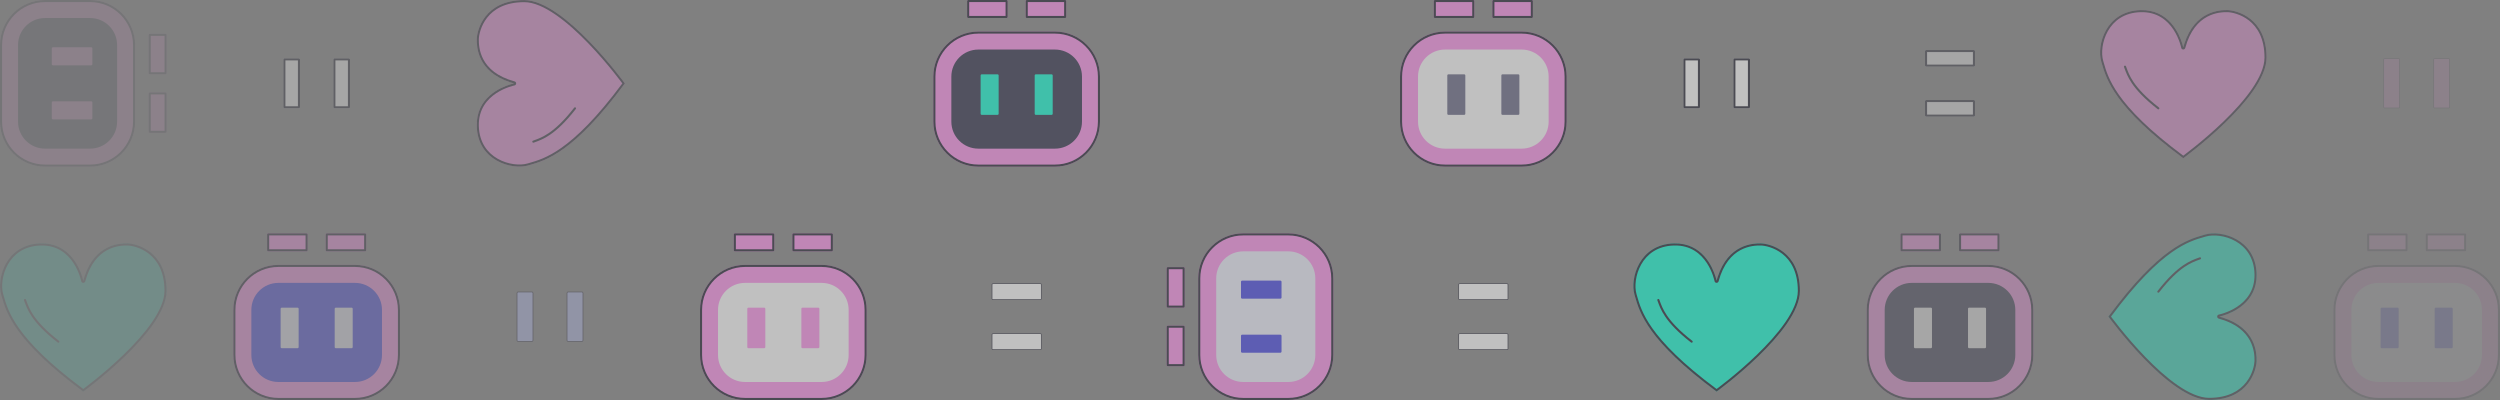 <svg width="900" height="144" viewBox="0 0 900 144" fill="none" xmlns="http://www.w3.org/2000/svg">
<rect x="0" y="0" width="900" height="144" fill="#808080" stroke="none"/>
<g opacity="0.1">
<path d="M59.595 33.243C59.819 33.243 60 33.425 60 33.649L60 47.432C60 47.656 59.819 47.838 59.595 47.838L53.919 47.838C53.695 47.838 53.514 47.656 53.514 47.432L53.514 33.649C53.514 33.425 53.695 33.243 53.919 33.243L59.595 33.243Z" fill="#FF8CEC"/>
<path d="M48.649 16.216C48.649 7.26 41.388 6.02216e-05 32.432 5.98301e-05L16.216 5.91213e-05C7.26 5.87298e-05 -4.13205e-06 7.26 -4.52353e-06 16.216L-5.72855e-06 43.784C-6.12003e-06 52.74 7.26 60 16.216 60L32.432 60C41.388 60 48.649 52.74 48.649 43.784L48.649 16.216Z" fill="#FF8CEC"/>
<path d="M60 12.568C60 12.344 59.819 12.162 59.595 12.162L53.919 12.162C53.695 12.162 53.514 12.344 53.514 12.568L53.514 26.351C53.514 26.575 53.695 26.757 53.919 26.757L59.595 26.757C59.819 26.757 60 26.575 60 26.351L60 12.568Z" fill="#FF8CEC"/>
<path fill-rule="evenodd" clip-rule="evenodd" d="M59.25 33.993L54.264 33.993L54.264 47.088L59.25 47.088L59.25 33.993ZM47.899 16.216C47.899 7.675 40.974 0.75 32.432 0.75L16.216 0.75C7.674 0.75 0.75 7.675 0.75 16.216L0.75 43.784C0.75 52.326 7.674 59.25 16.216 59.25L32.432 59.25C40.974 59.25 47.899 52.326 47.899 43.784L47.899 16.216ZM59.25 12.912L54.264 12.912L54.264 26.007L59.25 26.007L59.25 12.912ZM59.595 33.243C59.819 33.243 60 33.425 60 33.649L60 47.432C60 47.656 59.819 47.838 59.595 47.838L53.919 47.838C53.695 47.838 53.514 47.656 53.514 47.432L53.514 33.649C53.514 33.425 53.695 33.243 53.919 33.243L59.595 33.243ZM48.649 16.216C48.649 7.26 41.388 6.02216e-05 32.432 5.98301e-05L16.216 5.91213e-05C7.26 5.87298e-05 -4.13205e-06 7.26 -4.52353e-06 16.216L-5.72855e-06 43.784C-6.12003e-06 52.74 7.26 60 16.216 60L32.432 60C41.388 60 48.649 52.74 48.649 43.784L48.649 16.216ZM59.595 12.162C59.819 12.162 60 12.344 60 12.568L60 26.351C60 26.575 59.819 26.757 59.595 26.757L53.919 26.757C53.695 26.757 53.514 26.575 53.514 26.351L53.514 12.568C53.514 12.344 53.695 12.162 53.919 12.162L59.595 12.162Z" fill="#151526"/>
<path d="M42.162 16.216L42.162 43.784C42.162 49.157 37.806 53.514 32.432 53.514L16.216 53.514C10.843 53.514 6.487 49.157 6.487 43.784L6.487 16.216C6.487 10.843 10.843 6.487 16.216 6.487L32.432 6.487C37.806 6.487 42.162 10.843 42.162 16.216Z" fill="#232340"/>
<path d="M33.243 17.432C33.243 17.209 33.062 17.027 32.838 17.027L19.054 17.027C18.83 17.027 18.649 17.209 18.649 17.432L18.649 23.108C18.649 23.332 18.83 23.514 19.054 23.514L32.838 23.514C33.062 23.514 33.243 23.332 33.243 23.108L33.243 17.432Z" fill="#FF8CEC"/>
<path d="M33.243 36.892C33.243 36.668 33.062 36.486 32.838 36.486L19.054 36.486C18.83 36.486 18.649 36.668 18.649 36.892L18.649 42.568C18.649 42.791 18.83 42.973 19.054 42.973L32.838 42.973C33.062 42.973 33.243 42.791 33.243 42.568L33.243 36.892Z" fill="#FF8CEC"/>
</g>
<g opacity="0.3">
<path d="M102.375 21C102.168 21 102 21.224 102 21.5V38.5C102 38.776 102.168 39 102.375 39H107.625C107.832 39 108 38.776 108 38.5V21.5C108 21.224 107.832 21 107.625 21H102.375Z" fill="white"/>
<path d="M120.375 21C120.168 21 120 21.224 120 21.5V38.5C120 38.776 120.168 39 120.375 39H125.625C125.832 39 126 38.776 126 38.5V21.5C126 21.224 125.832 21 125.625 21H120.375Z" fill="white"/>
<path fill-rule="evenodd" clip-rule="evenodd" d="M102.75 21.75V38.25H107.25V21.75H102.75ZM120.75 21.75V38.25H125.25V21.75H120.75ZM102 21.5C102 21.224 102.168 21 102.375 21H107.625C107.832 21 108 21.224 108 21.5V38.5C108 38.776 107.832 39 107.625 39H102.375C102.168 39 102 38.776 102 38.5V21.5ZM120 21.5C120 21.224 120.168 21 120.375 21H125.625C125.832 21 126 21.224 126 21.5V38.5C126 38.776 125.832 39 125.625 39H120.375C120.168 39 120 38.776 120 38.5V21.5Z" fill="#151526"/>
</g>
<g opacity="0.3">
<path d="M117.244 84.406C117.244 84.182 117.425 84 117.649 84L131.433 84C131.657 84 131.838 84.182 131.838 84.406V90.081C131.838 90.305 131.657 90.487 131.433 90.487L117.649 90.487C117.425 90.487 117.244 90.305 117.244 90.081V84.406Z" fill="#FF8CEC"/>
<path d="M100.216 95.352C91.26 95.352 84 102.612 84 111.568V127.784C84 136.74 91.26 144 100.216 144H127.784C136.74 144 144 136.74 144 127.784V111.568C144 102.612 136.74 95.352 127.784 95.352H100.216Z" fill="#FF8CEC"/>
<path d="M96.568 84C96.344 84 96.162 84.182 96.162 84.406V90.081C96.162 90.305 96.344 90.487 96.568 90.487H110.352C110.576 90.487 110.757 90.305 110.757 90.081V84.406C110.757 84.182 110.576 84 110.352 84H96.568Z" fill="#FF8CEC"/>
<path fill-rule="evenodd" clip-rule="evenodd" d="M117.994 84.75V89.737L131.088 89.737V84.75L117.994 84.75ZM100.216 96.102C91.675 96.102 84.75 103.026 84.75 111.568V127.784C84.75 136.326 91.675 143.25 100.216 143.25H127.784C136.326 143.25 143.25 136.326 143.25 127.784V111.568C143.25 103.026 136.326 96.102 127.784 96.102H100.216ZM96.912 84.75V89.737H110.007V84.75H96.912ZM117.244 84.406C117.244 84.182 117.425 84 117.649 84L131.433 84C131.657 84 131.838 84.182 131.838 84.406V90.081C131.838 90.305 131.657 90.487 131.433 90.487L117.649 90.487C117.425 90.487 117.244 90.305 117.244 90.081V84.406ZM100.216 95.352C91.26 95.352 84 102.612 84 111.568V127.784C84 136.74 91.26 144 100.216 144H127.784C136.74 144 144 136.74 144 127.784V111.568C144 102.612 136.74 95.352 127.784 95.352H100.216ZM96.162 84.406C96.162 84.182 96.344 84 96.568 84H110.352C110.576 84 110.757 84.182 110.757 84.406V90.081C110.757 90.305 110.576 90.487 110.352 90.487H96.568C96.344 90.487 96.162 90.305 96.162 90.081V84.406Z" fill="#151526"/>
<path d="M100.217 101.838H127.784C133.158 101.838 137.514 106.194 137.514 111.568V127.784C137.514 133.158 133.158 137.514 127.784 137.514H100.217C94.843 137.514 90.487 133.158 90.487 127.784V111.568C90.487 106.194 94.843 101.838 100.217 101.838Z" fill="#3939E6"/>
<path d="M101.433 110.757C101.209 110.757 101.027 110.939 101.027 111.162V124.946C101.027 125.17 101.209 125.352 101.433 125.352H107.108C107.332 125.352 107.514 125.17 107.514 124.946V111.162C107.514 110.939 107.332 110.757 107.108 110.757H101.433Z" fill="#F0F2FF"/>
<path d="M120.892 110.757C120.668 110.757 120.487 110.939 120.487 111.162V124.946C120.487 125.17 120.668 125.352 120.892 125.352H126.568C126.792 125.352 126.973 125.17 126.973 124.946V111.162C126.973 110.939 126.792 110.757 126.568 110.757H120.892Z" fill="#F0F2FF"/>
</g>
<g opacity="0.3">
<path d="M186.125 105.5C186.125 105.387 186.16 105.289 186.21 105.222C186.26 105.155 186.32 105.125 186.375 105.125H191.625C191.681 105.125 191.74 105.155 191.791 105.222C191.841 105.289 191.875 105.387 191.875 105.5V122.5C191.875 122.614 191.841 122.712 191.791 122.779C191.74 122.846 191.681 122.875 191.625 122.875H186.375C186.32 122.875 186.26 122.846 186.21 122.779C186.16 122.712 186.125 122.614 186.125 122.5V105.5ZM204.125 105.5C204.125 105.387 204.16 105.289 204.21 105.222C204.26 105.155 204.32 105.125 204.375 105.125H209.625C209.681 105.125 209.74 105.155 209.791 105.222C209.841 105.289 209.875 105.387 209.875 105.5V122.5C209.875 122.614 209.841 122.712 209.791 122.779C209.74 122.846 209.681 122.875 209.625 122.875H204.375C204.32 122.875 204.26 122.846 204.21 122.779C204.16 122.712 204.125 122.614 204.125 122.5V105.5Z" fill="#BAC1FF" stroke="#151526" stroke-width="0.25"/>
</g>
<g opacity="0.5">
<path d="M285.244 84.406C285.244 84.182 285.425 84 285.649 84H299.433C299.657 84 299.838 84.182 299.838 84.406V90.081C299.838 90.305 299.657 90.487 299.433 90.487H285.649C285.425 90.487 285.244 90.305 285.244 90.081V84.406Z" fill="#FF8CEC"/>
<path d="M268.216 95.352C259.261 95.352 252 102.612 252 111.568V127.784C252 136.74 259.261 144 268.216 144H295.784C304.74 144 312 136.74 312 127.784V111.568C312 102.612 304.74 95.352 295.784 95.352H268.216Z" fill="#FF8CEC"/>
<path d="M264.568 84C264.344 84 264.162 84.182 264.162 84.406V90.081C264.162 90.305 264.344 90.487 264.568 90.487H278.352C278.576 90.487 278.757 90.305 278.757 90.081V84.406C278.757 84.182 278.576 84 278.352 84H264.568Z" fill="#FF8CEC"/>
<path fill-rule="evenodd" clip-rule="evenodd" d="M285.994 84.75V89.737H299.088V84.75H285.994ZM268.216 96.102C259.675 96.102 252.75 103.026 252.75 111.568V127.784C252.75 136.326 259.675 143.25 268.216 143.25H295.784C304.326 143.25 311.25 136.326 311.25 127.784V111.568C311.25 103.026 304.326 96.102 295.784 96.102H268.216ZM264.912 84.75V89.737H278.007V84.75H264.912ZM285.244 84.406C285.244 84.182 285.425 84 285.649 84H299.433C299.657 84 299.838 84.182 299.838 84.406V90.081C299.838 90.305 299.657 90.487 299.433 90.487H285.649C285.425 90.487 285.244 90.305 285.244 90.081V84.406ZM268.216 95.352C259.261 95.352 252 102.612 252 111.568V127.784C252 136.74 259.261 144 268.216 144H295.784C304.74 144 312 136.74 312 127.784V111.568C312 102.612 304.74 95.352 295.784 95.352H268.216ZM264.162 84.406C264.162 84.182 264.344 84 264.568 84H278.352C278.576 84 278.757 84.182 278.757 84.406V90.081C278.757 90.305 278.576 90.487 278.352 90.487H264.568C264.344 90.487 264.162 90.305 264.162 90.081V84.406Z" fill="#151526"/>
<path d="M268.217 101.838H295.784C301.158 101.838 305.514 106.194 305.514 111.568V127.784C305.514 133.158 301.158 137.514 295.784 137.514H268.217C262.843 137.514 258.487 133.158 258.487 127.784V111.568C258.487 106.194 262.843 101.838 268.217 101.838Z" fill="white"/>
<path d="M269.433 110.757C269.209 110.757 269.027 110.939 269.027 111.162V124.946C269.027 125.17 269.209 125.352 269.433 125.352H275.108C275.332 125.352 275.514 125.17 275.514 124.946V111.162C275.514 110.939 275.332 110.757 275.108 110.757H269.433Z" fill="#FF8CEC"/>
<path d="M288.892 110.757C288.668 110.757 288.487 110.939 288.487 111.162V124.946C288.487 125.17 288.668 125.352 288.892 125.352H294.568C294.792 125.352 294.973 125.17 294.973 124.946V111.162C294.973 110.939 294.792 110.757 294.568 110.757H288.892Z" fill="#FF8CEC"/>
</g>
<g opacity="0.5">
<path d="M369.243 0.406C369.243 0.182 369.425 0 369.649 0H383.433C383.656 0 383.838 0.182 383.838 0.406V6.081C383.838 6.305 383.656 6.487 383.433 6.487H369.649C369.425 6.487 369.243 6.305 369.243 6.081V0.406Z" fill="#FF8CEC"/>
<path d="M352.216 11.351C343.26 11.351 336 18.612 336 27.568V43.784C336 52.74 343.26 60 352.216 60H379.784C388.74 60 396 52.74 396 43.784V27.568C396 18.612 388.74 11.351 379.784 11.351H352.216Z" fill="#FF8CEC"/>
<path d="M348.568 0C348.344 0 348.162 0.182 348.162 0.406V6.081C348.162 6.305 348.344 6.487 348.568 6.487H362.352C362.575 6.487 362.757 6.305 362.757 6.081V0.406C362.757 0.182 362.575 0 362.352 0H348.568Z" fill="#FF8CEC"/>
<path fill-rule="evenodd" clip-rule="evenodd" d="M369.993 0.75V5.737H383.088V0.75H369.993ZM352.216 12.101C343.675 12.101 336.75 19.026 336.75 27.568V43.784C336.75 52.326 343.675 59.25 352.216 59.25H379.784C388.326 59.25 395.25 52.326 395.25 43.784V27.568C395.25 19.026 388.326 12.101 379.784 12.101H352.216ZM348.912 0.75V5.737H362.007V0.75H348.912ZM369.243 0.406C369.243 0.182 369.425 0 369.649 0H383.433C383.656 0 383.838 0.182 383.838 0.406V6.081C383.838 6.305 383.656 6.487 383.433 6.487H369.649C369.425 6.487 369.243 6.305 369.243 6.081V0.406ZM352.216 11.351C343.26 11.351 336 18.612 336 27.568V43.784C336 52.74 343.26 60 352.216 60H379.784C388.74 60 396 52.74 396 43.784V27.568C396 18.612 388.74 11.351 379.784 11.351H352.216ZM348.162 0.406C348.162 0.182 348.344 0 348.568 0H362.352C362.575 0 362.757 0.182 362.757 0.406V6.081C362.757 6.305 362.575 6.487 362.352 6.487H348.568C348.344 6.487 348.162 6.305 348.162 6.081V0.406Z" fill="#151526"/>
<path d="M352.216 17.838H379.784C385.158 17.838 389.514 22.194 389.514 27.568V43.784C389.514 49.157 385.158 53.514 379.784 53.514H352.216C346.843 53.514 342.487 49.157 342.487 43.784V27.568C342.487 22.194 346.843 17.838 352.216 17.838Z" fill="#232340"/>
<path d="M353.433 26.757C353.209 26.757 353.027 26.939 353.027 27.162V40.946C353.027 41.17 353.209 41.352 353.433 41.352H359.108C359.332 41.352 359.514 41.17 359.514 40.946V27.162C359.514 26.939 359.332 26.757 359.108 26.757H353.433Z" fill="#00FFD4"/>
<path d="M372.892 26.757C372.668 26.757 372.487 26.939 372.487 27.162V40.946C372.487 41.17 372.668 41.352 372.892 41.352H378.568C378.792 41.352 378.973 41.17 378.973 40.946V27.162C378.973 26.939 378.792 26.757 378.568 26.757H372.892Z" fill="#00FFD4"/>
</g>
<g opacity="0.5">
<path d="M374.5 102.125C374.614 102.125 374.712 102.16 374.779 102.21C374.846 102.26 374.875 102.32 374.875 102.375L374.875 107.625C374.875 107.681 374.846 107.74 374.779 107.79C374.712 107.841 374.614 107.875 374.5 107.875L357.5 107.875C357.387 107.875 357.289 107.841 357.222 107.79C357.155 107.74 357.125 107.681 357.125 107.625L357.125 102.375C357.125 102.32 357.155 102.26 357.222 102.21C357.289 102.16 357.387 102.125 357.5 102.125L374.5 102.125ZM374.5 120.125C374.614 120.125 374.712 120.16 374.779 120.21C374.846 120.26 374.875 120.32 374.875 120.375L374.875 125.625C374.875 125.681 374.846 125.74 374.779 125.79C374.712 125.841 374.614 125.875 374.5 125.875L357.5 125.875C357.387 125.875 357.289 125.841 357.222 125.79C357.155 125.74 357.125 125.681 357.125 125.625L357.125 120.375C357.125 120.32 357.155 120.26 357.222 120.21C357.289 120.16 357.387 120.125 357.5 120.125L374.5 120.125Z" fill="white" stroke="#151526" stroke-width="0.25"/>
</g>
<g opacity="0.5">
<path d="M420.406 110.757C420.182 110.757 420 110.575 420 110.351L420 96.568C420 96.344 420.182 96.162 420.406 96.162L426.081 96.162C426.305 96.162 426.487 96.344 426.487 96.568L426.487 110.351C426.487 110.575 426.305 110.757 426.081 110.757L420.406 110.757Z" fill="#FF8CEC"/>
<path d="M431.352 127.784C431.352 136.74 438.612 144 447.568 144L463.784 144C472.74 144 480 136.74 480 127.784L480 100.216C480 91.26 472.74 84 463.784 84L447.568 84C438.612 84 431.352 91.26 431.352 100.216L431.352 127.784Z" fill="#FF8CEC"/>
<path d="M420 131.433C420 131.656 420.182 131.838 420.406 131.838L426.081 131.838C426.305 131.838 426.487 131.656 426.487 131.433L426.487 117.649C426.487 117.425 426.305 117.243 426.081 117.243L420.406 117.243C420.182 117.243 420 117.425 420 117.649L420 131.433Z" fill="#FF8CEC"/>
<path fill-rule="evenodd" clip-rule="evenodd" d="M420.75 110.007L425.737 110.007L425.737 96.912L420.75 96.912L420.75 110.007ZM432.102 127.784C432.102 136.326 439.026 143.25 447.568 143.25L463.784 143.25C472.326 143.25 479.25 136.326 479.25 127.784L479.25 100.216C479.25 91.675 472.326 84.75 463.784 84.75L447.568 84.75C439.026 84.75 432.102 91.675 432.102 100.216L432.102 127.784ZM420.75 131.088L425.737 131.088L425.737 117.993L420.75 117.993L420.75 131.088ZM420.406 110.757C420.182 110.757 420 110.575 420 110.351L420 96.568C420 96.344 420.182 96.162 420.406 96.162L426.081 96.162C426.305 96.162 426.487 96.344 426.487 96.568L426.487 110.351C426.487 110.575 426.305 110.757 426.081 110.757L420.406 110.757ZM431.352 127.784C431.352 136.74 438.612 144 447.568 144L463.784 144C472.74 144 480 136.74 480 127.784L480 100.216C480 91.26 472.74 84 463.784 84L447.568 84C438.612 84 431.352 91.26 431.352 100.216L431.352 127.784ZM420.406 131.838C420.182 131.838 420 131.656 420 131.433L420 117.649C420 117.425 420.182 117.243 420.406 117.243L426.081 117.243C426.305 117.243 426.487 117.425 426.487 117.649L426.487 131.433C426.487 131.656 426.305 131.838 426.081 131.838L420.406 131.838Z" fill="#151526"/>
<path d="M437.838 127.784L437.838 100.216C437.838 94.843 442.194 90.487 447.568 90.487L463.784 90.487C469.158 90.487 473.514 94.843 473.514 100.216L473.514 127.784C473.514 133.157 469.158 137.514 463.784 137.514L447.568 137.514C442.194 137.514 437.838 133.157 437.838 127.784Z" fill="#F0F2FF"/>
<path d="M446.757 126.568C446.757 126.792 446.939 126.973 447.163 126.973L460.946 126.973C461.17 126.973 461.352 126.792 461.352 126.568L461.352 120.892C461.352 120.668 461.17 120.487 460.946 120.487L447.163 120.487C446.939 120.487 446.757 120.668 446.757 120.892L446.757 126.568Z" fill="#3939E6"/>
<path d="M446.757 107.108C446.757 107.332 446.939 107.514 447.163 107.514L460.946 107.514C461.17 107.514 461.352 107.332 461.352 107.108L461.352 101.433C461.352 101.209 461.17 101.027 460.946 101.027L447.163 101.027C446.939 101.027 446.757 101.209 446.757 101.433L446.757 107.108Z" fill="#3939E6"/>
</g>
<g opacity="0.5">
<path d="M537.243 0.406C537.243 0.182 537.425 0 537.649 0H551.433C551.657 0 551.838 0.182 551.838 0.406V6.081C551.838 6.305 551.657 6.487 551.433 6.487H537.649C537.425 6.487 537.243 6.305 537.243 6.081V0.406Z" fill="#FF8CEC"/>
<path d="M520.216 11.351C511.26 11.351 504 18.612 504 27.568V43.784C504 52.74 511.26 60 520.216 60H547.784C556.74 60 564 52.74 564 43.784V27.568C564 18.612 556.74 11.351 547.784 11.351H520.216Z" fill="#FF8CEC"/>
<path d="M516.568 0C516.344 0 516.162 0.182 516.162 0.406V6.081C516.162 6.305 516.344 6.487 516.568 6.487H530.352C530.575 6.487 530.757 6.305 530.757 6.081V0.406C530.757 0.182 530.575 0 530.352 0H516.568Z" fill="#FF8CEC"/>
<path fill-rule="evenodd" clip-rule="evenodd" d="M537.993 0.75V5.737H551.088V0.75H537.993ZM520.216 12.101C511.675 12.101 504.75 19.026 504.75 27.568V43.784C504.75 52.326 511.675 59.25 520.216 59.25H547.784C556.326 59.25 563.25 52.326 563.25 43.784V27.568C563.25 19.026 556.326 12.101 547.784 12.101H520.216ZM516.912 0.75V5.737H530.007V0.75H516.912ZM537.243 0.406C537.243 0.182 537.425 0 537.649 0H551.433C551.657 0 551.838 0.182 551.838 0.406V6.081C551.838 6.305 551.657 6.487 551.433 6.487H537.649C537.425 6.487 537.243 6.305 537.243 6.081V0.406ZM520.216 11.351C511.26 11.351 504 18.612 504 27.568V43.784C504 52.74 511.26 60 520.216 60H547.784C556.74 60 564 52.74 564 43.784V27.568C564 18.612 556.74 11.351 547.784 11.351H520.216ZM516.162 0.406C516.162 0.182 516.344 0 516.568 0H530.352C530.575 0 530.757 0.182 530.757 0.406V6.081C530.757 6.305 530.575 6.487 530.352 6.487H516.568C516.344 6.487 516.162 6.305 516.162 6.081V0.406Z" fill="#151526"/>
<path d="M520.216 17.838H547.784C553.158 17.838 557.514 22.194 557.514 27.568V43.784C557.514 49.157 553.158 53.514 547.784 53.514H520.216C514.843 53.514 510.487 49.157 510.487 43.784V27.568C510.487 22.194 514.843 17.838 520.216 17.838Z" fill="white"/>
<path d="M521.433 26.757C521.209 26.757 521.027 26.939 521.027 27.162V40.946C521.027 41.17 521.209 41.352 521.433 41.352H527.108C527.332 41.352 527.514 41.17 527.514 40.946V27.162C527.514 26.939 527.332 26.757 527.108 26.757H521.433Z" fill="#606080"/>
<path d="M540.892 26.757C540.668 26.757 540.487 26.939 540.487 27.162V40.946C540.487 41.17 540.668 41.352 540.892 41.352H546.568C546.792 41.352 546.973 41.17 546.973 40.946V27.162C546.973 26.939 546.792 26.757 546.568 26.757H540.892Z" fill="#606080"/>
</g>
<g opacity="0.5">
<path d="M542.5 102.125C542.614 102.125 542.712 102.16 542.779 102.21C542.846 102.26 542.875 102.32 542.875 102.375L542.875 107.625C542.875 107.681 542.846 107.74 542.779 107.79C542.712 107.841 542.614 107.875 542.5 107.875L525.5 107.875C525.387 107.875 525.289 107.841 525.222 107.79C525.155 107.74 525.125 107.681 525.125 107.625L525.125 102.375C525.125 102.32 525.155 102.26 525.222 102.21C525.289 102.16 525.387 102.125 525.5 102.125L542.5 102.125ZM542.5 120.125C542.614 120.125 542.712 120.16 542.779 120.21C542.846 120.26 542.875 120.32 542.875 120.375L542.875 125.625C542.875 125.681 542.846 125.74 542.779 125.79C542.712 125.841 542.614 125.875 542.5 125.875L525.5 125.875C525.387 125.875 525.289 125.841 525.222 125.79C525.155 125.74 525.125 125.681 525.125 125.625L525.125 120.375C525.125 120.32 525.155 120.26 525.222 120.21C525.289 120.16 525.387 120.125 525.5 120.125L542.5 120.125Z" fill="white" stroke="#151526" stroke-width="0.25"/>
</g>
<g opacity="0.5">
<path d="M606.375 21C606.168 21 606 21.224 606 21.5V38.5C606 38.776 606.168 39 606.375 39H611.625C611.832 39 612 38.776 612 38.5V21.5C612 21.224 611.832 21 611.625 21H606.375Z" fill="white"/>
<path d="M624.375 21C624.168 21 624 21.224 624 21.5V38.5C624 38.776 624.168 39 624.375 39H629.625C629.832 39 630 38.776 630 38.5V21.5C630 21.224 629.832 21 629.625 21H624.375Z" fill="white"/>
<path fill-rule="evenodd" clip-rule="evenodd" d="M606.75 21.75V38.25H611.25V21.75H606.75ZM624.75 21.75V38.25H629.25V21.75H624.75ZM606 21.5C606 21.224 606.168 21 606.375 21H611.625C611.832 21 612 21.224 612 21.5V38.5C612 38.776 611.832 39 611.625 39H606.375C606.168 39 606 38.776 606 38.5V21.5ZM624 21.5C624 21.224 624.168 21 624.375 21H629.625C629.832 21 630 21.224 630 21.5V38.5C630 38.776 629.832 39 629.625 39H624.375C624.168 39 624 38.776 624 38.5V21.5Z" fill="#151526"/>
</g>
<g opacity="0.3">
<path d="M693 41.625C693 41.832 693.224 42 693.5 42L710.5 42C710.777 42 711 41.832 711 41.625L711 36.375C711 36.168 710.777 36 710.5 36L693.5 36C693.224 36 693 36.168 693 36.375L693 41.625Z" fill="white"/>
<path d="M693 23.625C693 23.832 693.224 24 693.5 24L710.5 24C710.777 24 711 23.832 711 23.625L711 18.375C711 18.168 710.777 18 710.5 18L693.5 18C693.224 18 693 18.168 693 18.375L693 23.625Z" fill="white"/>
<path fill-rule="evenodd" clip-rule="evenodd" d="M693.75 41.25L710.25 41.25L710.25 36.75L693.75 36.75L693.75 41.25ZM693.75 23.25L710.25 23.25L710.25 18.75L693.75 18.75L693.75 23.25ZM693.5 42C693.224 42 693 41.832 693 41.625L693 36.375C693 36.168 693.224 36 693.5 36L710.5 36C710.777 36 711 36.168 711 36.375L711 41.625C711 41.832 710.777 42 710.5 42L693.5 42ZM693.5 24C693.224 24 693 23.832 693 23.625L693 18.375C693 18.168 693.224 18 693.5 18L710.5 18C710.777 18 711 18.168 711 18.375L711 23.625C711 23.832 710.777 24 710.5 24L693.5 24Z" fill="#151526"/>
</g>
<g opacity="0.3">
<path d="M705.244 84.406C705.244 84.182 705.425 84 705.649 84H719.433C719.657 84 719.838 84.182 719.838 84.406V90.081C719.838 90.305 719.657 90.487 719.433 90.487H705.649C705.425 90.487 705.244 90.305 705.244 90.081V84.406Z" fill="#FF8CEC"/>
<path d="M688.217 95.352C679.261 95.352 672 102.612 672 111.568V127.784C672 136.74 679.261 144 688.217 144H715.784C724.74 144 732 136.74 732 127.784V111.568C732 102.612 724.74 95.352 715.784 95.352H688.217Z" fill="#FF8CEC"/>
<path d="M684.568 84C684.344 84 684.163 84.182 684.163 84.406V90.081C684.163 90.305 684.344 90.487 684.568 90.487H698.352C698.576 90.487 698.757 90.305 698.757 90.081V84.406C698.757 84.182 698.576 84 698.352 84H684.568Z" fill="#FF8CEC"/>
<path fill-rule="evenodd" clip-rule="evenodd" d="M705.994 84.75V89.737H719.088V84.75H705.994ZM688.217 96.102C679.675 96.102 672.75 103.026 672.75 111.568V127.784C672.75 136.326 679.675 143.25 688.217 143.25H715.784C724.326 143.25 731.25 136.326 731.25 127.784V111.568C731.25 103.026 724.326 96.102 715.784 96.102H688.217ZM684.913 84.75V89.737H698.007V84.75H684.913ZM705.244 84.406C705.244 84.182 705.425 84 705.649 84H719.433C719.657 84 719.838 84.182 719.838 84.406V90.081C719.838 90.305 719.657 90.487 719.433 90.487H705.649C705.425 90.487 705.244 90.305 705.244 90.081V84.406ZM688.217 95.352C679.261 95.352 672 102.612 672 111.568V127.784C672 136.74 679.261 144 688.217 144H715.784C724.74 144 732 136.74 732 127.784V111.568C732 102.612 724.74 95.352 715.784 95.352H688.217ZM684.163 84.406C684.163 84.182 684.344 84 684.568 84H698.352C698.576 84 698.757 84.182 698.757 84.406V90.081C698.757 90.305 698.576 90.487 698.352 90.487H684.568C684.344 90.487 684.163 90.305 684.163 90.081V84.406Z" fill="#151526"/>
<path d="M688.217 101.838H715.784C721.158 101.838 725.514 106.194 725.514 111.568V127.784C725.514 133.158 721.158 137.514 715.784 137.514H688.217C682.843 137.514 678.487 133.158 678.487 127.784V111.568C678.487 106.194 682.843 101.838 688.217 101.838Z" fill="#232340"/>
<path d="M689.433 110.757C689.209 110.757 689.027 110.939 689.027 111.162V124.946C689.027 125.17 689.209 125.352 689.433 125.352H695.109C695.332 125.352 695.514 125.17 695.514 124.946V111.162C695.514 110.939 695.332 110.757 695.109 110.757H689.433Z" fill="white"/>
<path d="M708.892 110.757C708.668 110.757 708.487 110.939 708.487 111.162V124.946C708.487 125.17 708.668 125.352 708.892 125.352H714.568C714.792 125.352 714.973 125.17 714.973 124.946V111.162C714.973 110.939 714.792 110.757 714.568 110.757H708.892Z" fill="white"/>
</g>
<g opacity="0.1">
<path d="M858.125 21.5C858.125 21.387 858.16 21.288 858.21 21.222C858.26 21.155 858.32 21.125 858.375 21.125H863.625C863.681 21.125 863.74 21.155 863.79 21.222C863.841 21.288 863.875 21.387 863.875 21.5V38.5C863.875 38.614 863.841 38.712 863.79 38.779C863.74 38.846 863.681 38.875 863.625 38.875H858.375C858.32 38.875 858.26 38.846 858.21 38.779C858.16 38.712 858.125 38.614 858.125 38.5V21.5ZM876.125 21.5C876.125 21.387 876.16 21.288 876.21 21.222C876.26 21.155 876.32 21.125 876.375 21.125H881.625C881.681 21.125 881.74 21.155 881.79 21.222C881.841 21.288 881.875 21.387 881.875 21.5V38.5C881.875 38.614 881.841 38.712 881.79 38.779C881.74 38.846 881.681 38.875 881.625 38.875H876.375C876.32 38.875 876.26 38.846 876.21 38.779C876.16 38.712 876.125 38.614 876.125 38.5V21.5Z" fill="#FF8CEC" stroke="#151526" stroke-width="0.25"/>
</g>
<g opacity="0.1">
<path d="M873.244 84.406C873.244 84.182 873.425 84 873.649 84H887.433C887.657 84 887.838 84.182 887.838 84.406V90.081C887.838 90.305 887.657 90.487 887.433 90.487H873.649C873.425 90.487 873.244 90.305 873.244 90.081V84.406Z" fill="#FF8CEC"/>
<path d="M856.217 95.352C847.261 95.352 840 102.612 840 111.568V127.784C840 136.74 847.261 144 856.217 144H883.784C892.74 144 900 136.74 900 127.784V111.568C900 102.612 892.74 95.352 883.784 95.352H856.217Z" fill="#FF8CEC"/>
<path d="M852.568 84C852.344 84 852.163 84.182 852.163 84.406V90.081C852.163 90.305 852.344 90.487 852.568 90.487H866.352C866.576 90.487 866.757 90.305 866.757 90.081V84.406C866.757 84.182 866.576 84 866.352 84H852.568Z" fill="#FF8CEC"/>
<path fill-rule="evenodd" clip-rule="evenodd" d="M873.994 84.75V89.737H887.088V84.75H873.994ZM856.217 96.102C847.675 96.102 840.75 103.026 840.75 111.568V127.784C840.75 136.326 847.675 143.25 856.217 143.25H883.784C892.326 143.25 899.25 136.326 899.25 127.784V111.568C899.25 103.026 892.326 96.102 883.784 96.102H856.217ZM852.913 84.75V89.737H866.007V84.75H852.913ZM873.244 84.406C873.244 84.182 873.425 84 873.649 84H887.433C887.657 84 887.838 84.182 887.838 84.406V90.081C887.838 90.305 887.657 90.487 887.433 90.487H873.649C873.425 90.487 873.244 90.305 873.244 90.081V84.406ZM856.217 95.352C847.261 95.352 840 102.612 840 111.568V127.784C840 136.74 847.261 144 856.217 144H883.784C892.74 144 900 136.74 900 127.784V111.568C900 102.612 892.74 95.352 883.784 95.352H856.217ZM852.163 84.406C852.163 84.182 852.344 84 852.568 84H866.352C866.576 84 866.757 84.182 866.757 84.406V90.081C866.757 90.305 866.576 90.487 866.352 90.487H852.568C852.344 90.487 852.163 90.305 852.163 90.081V84.406Z" fill="#151526"/>
<path d="M856.217 101.838H883.784C889.158 101.838 893.514 106.194 893.514 111.568V127.784C893.514 133.158 889.158 137.514 883.784 137.514H856.217C850.843 137.514 846.487 133.158 846.487 127.784V111.568C846.487 106.194 850.843 101.838 856.217 101.838Z" fill="#F0F2FF"/>
<path d="M857.433 110.757C857.209 110.757 857.027 110.939 857.027 111.162V124.946C857.027 125.17 857.209 125.352 857.433 125.352H863.108C863.332 125.352 863.514 125.17 863.514 124.946V111.162C863.514 110.939 863.332 110.757 863.108 110.757H857.433Z" fill="#3939E6"/>
<path d="M876.892 110.757C876.668 110.757 876.487 110.939 876.487 111.162V124.946C876.487 125.17 876.668 125.352 876.892 125.352H882.568C882.792 125.352 882.973 125.17 882.973 124.946V111.162C882.973 110.939 882.792 110.757 882.568 110.757H876.892Z" fill="#3939E6"/>
</g>
<g opacity="0.5" clip-path="url(#clip0)">
<path d="M633.96 87.63C630.96 87.57 621.51 87.93 617.97 101.07C617.97 101.07 615.33 87.33 602.67 87.63C590.01 87.93 586.77 100.38 588.42 106.08C590.07 111.78 592.26 121.98 617.97 140.97C617.97 140.97 647.97 119.22 647.97 104.73C647.97 90.24 636.96 87.72 633.96 87.63Z" fill="#00FFD4"/>
<path fill-rule="evenodd" clip-rule="evenodd" d="M617.97 140.97C617.97 140.97 647.97 119.22 647.97 104.73C647.97 90.24 636.96 87.72 633.96 87.63C631.071 87.572 622.198 87.904 618.385 99.668C618.239 100.119 618.101 100.586 617.97 101.07C617.97 101.07 617.866 100.528 617.6 99.662C616.526 96.166 612.816 87.39 602.67 87.63C590.01 87.93 586.77 100.38 588.42 106.08C588.477 106.275 588.534 106.475 588.592 106.68C590.247 112.487 593.138 122.628 617.97 140.97ZM617.234 101.212L617.233 101.207L617.228 101.183C617.223 101.161 617.216 101.126 617.206 101.079C617.185 100.986 617.152 100.847 617.106 100.668C617.014 100.31 616.867 99.794 616.651 99.174C616.22 97.931 615.52 96.284 614.442 94.651C612.296 91.399 608.686 88.238 602.688 88.38C596.648 88.523 592.901 91.543 590.832 95.2C588.735 98.905 588.378 103.235 589.141 105.872C589.197 106.067 589.254 106.267 589.313 106.472C590.105 109.251 591.163 112.962 594.786 118.11C598.647 123.594 605.44 130.733 617.971 140.038C618.181 139.881 618.463 139.671 618.806 139.41C619.621 138.791 620.787 137.889 622.187 136.761C624.988 134.505 628.72 131.349 632.449 127.745C636.181 124.137 639.893 120.099 642.666 116.08C645.453 112.039 647.22 108.12 647.22 104.73C647.22 97.704 644.565 93.674 641.628 91.37C638.654 89.038 635.319 88.422 633.942 88.38C632.487 88.351 629.533 88.428 626.525 90.059C623.543 91.677 620.416 94.874 618.695 101.265C618.604 101.603 618.292 101.833 617.943 101.82C617.594 101.807 617.3 101.555 617.234 101.212C617.234 101.212 617.234 101.212 617.234 101.212L617.234 101.212L617.234 101.212Z" fill="#151526"/>
<path fill-rule="evenodd" clip-rule="evenodd" d="M596.871 107.648C597.066 107.577 597.281 107.677 597.352 107.871C597.402 108.007 597.453 108.147 597.504 108.289C598.006 109.68 598.624 111.394 600.108 113.577C601.746 115.988 604.449 118.982 609.231 122.704C609.394 122.832 609.424 123.067 609.296 123.231C609.169 123.394 608.933 123.423 608.77 123.296C603.944 119.539 601.18 116.49 599.488 113.999C597.949 111.736 597.303 109.944 596.799 108.546C596.748 108.403 596.698 108.264 596.648 108.129C596.577 107.935 596.677 107.719 596.871 107.648Z" fill="#151526"/>
</g>
<g opacity="0.3" clip-path="url(#clip1)">
<path d="M812.37 129.96C812.43 126.96 812.07 117.51 798.93 113.97C798.93 113.97 812.67 111.33 812.37 98.67C812.07 86.01 799.62 82.77 793.92 84.42C788.22 86.07 778.02 88.26 759.03 113.97C759.03 113.97 780.78 143.97 795.27 143.97C809.76 143.97 812.28 132.96 812.37 129.96Z" fill="#00FFD4"/>
<path fill-rule="evenodd" clip-rule="evenodd" d="M759.03 113.97C759.03 113.97 780.78 143.97 795.27 143.97C809.76 143.97 812.28 132.96 812.37 129.96C812.428 127.071 812.096 118.198 800.332 114.385C799.882 114.239 799.415 114.101 798.93 113.97C798.93 113.97 799.472 113.866 800.339 113.6C803.834 112.526 812.611 108.816 812.37 98.67C812.07 86.01 799.62 82.77 793.92 84.42C793.726 84.477 793.526 84.534 793.321 84.592C787.514 86.247 777.372 89.138 759.03 113.97ZM798.789 113.234L798.794 113.233L798.818 113.228C798.84 113.223 798.875 113.216 798.921 113.205C799.014 113.185 799.154 113.152 799.333 113.106C799.691 113.013 800.207 112.867 800.827 112.651C802.07 112.22 803.717 111.519 805.35 110.442C808.602 108.295 811.763 104.686 811.621 98.688C811.477 92.648 808.457 88.901 804.801 86.832C801.096 84.734 796.766 84.377 794.129 85.141C793.934 85.197 793.734 85.254 793.529 85.313C790.75 86.105 787.038 87.162 781.891 90.786C776.407 94.647 769.268 101.44 759.963 113.971C760.119 114.181 760.33 114.462 760.591 114.806C761.21 115.621 762.112 116.787 763.239 118.187C765.496 120.988 768.652 124.72 772.256 128.449C775.863 132.181 779.901 135.892 783.921 138.665C787.962 141.453 791.881 143.22 795.27 143.22C802.296 143.22 806.327 140.565 808.63 137.627C810.962 134.653 811.578 131.318 811.621 129.941C811.649 128.487 811.572 125.533 809.941 122.525C808.323 119.543 805.126 116.416 798.735 114.694C798.398 114.604 798.168 114.292 798.181 113.943C798.194 113.594 798.446 113.3 798.788 113.234C798.788 113.234 798.788 113.234 798.789 113.234L798.789 113.234L798.789 113.234Z" fill="#151526"/>
<path fill-rule="evenodd" clip-rule="evenodd" d="M792.353 92.871C792.424 93.066 792.324 93.281 792.129 93.352C791.993 93.402 791.854 93.452 791.711 93.504C790.321 94.006 788.606 94.624 786.423 96.108C784.013 97.746 781.019 100.449 777.296 105.231C777.169 105.394 776.934 105.423 776.77 105.296C776.607 105.169 776.577 104.933 776.705 104.77C780.462 99.943 783.511 97.18 786.002 95.487C788.265 93.949 790.057 93.303 791.455 92.799C791.598 92.748 791.737 92.698 791.871 92.648C792.066 92.577 792.281 92.677 792.353 92.871Z" fill="#151526"/>
</g>
<g opacity="0.1" clip-path="url(#clip2)">
<path d="M45.96 87.63C42.96 87.57 33.51 87.93 29.97 101.07C29.97 101.07 27.33 87.33 14.67 87.63C2.01 87.93 -1.23 100.38 0.42 106.08C2.07 111.78 4.26 121.98 29.97 140.97C29.97 140.97 59.97 119.22 59.97 104.73C59.97 90.24 48.96 87.72 45.96 87.63Z" fill="#00FFD4"/>
<path fill-rule="evenodd" clip-rule="evenodd" d="M29.97 140.97C29.97 140.97 59.97 119.22 59.97 104.73C59.97 90.24 48.96 87.72 45.96 87.63C43.071 87.572 34.198 87.904 30.385 99.668C30.239 100.119 30.101 100.586 29.97 101.07C29.97 101.07 29.866 100.528 29.6 99.662C28.526 96.166 24.816 87.39 14.67 87.63C2.01 87.93 -1.23 100.38 0.42 106.08C0.477 106.275 0.534 106.475 0.592 106.68C2.247 112.487 5.138 122.628 29.97 140.97ZM29.234 101.212L29.233 101.207L29.228 101.183C29.223 101.161 29.216 101.126 29.206 101.079C29.185 100.986 29.152 100.847 29.106 100.668C29.013 100.31 28.867 99.794 28.651 99.174C28.22 97.931 27.519 96.284 26.442 94.651C24.295 91.399 20.686 88.238 14.688 88.38C8.648 88.523 4.901 91.543 2.832 95.2C0.734 98.905 0.377 103.235 1.141 105.872C1.197 106.067 1.254 106.267 1.313 106.472C2.105 109.251 3.163 112.962 6.786 118.11C10.647 123.594 17.44 130.733 29.971 140.038C30.181 139.881 30.462 139.671 30.806 139.41C31.621 138.791 32.787 137.889 34.187 136.761C36.988 134.505 40.72 131.349 44.449 127.745C48.181 124.137 51.892 120.099 54.665 116.08C57.453 112.039 59.22 108.12 59.22 104.73C59.22 97.704 56.565 93.674 53.627 91.37C50.654 89.038 47.319 88.422 45.941 88.38C44.487 88.351 41.533 88.428 38.525 90.059C35.543 91.677 32.416 94.874 30.694 101.265C30.604 101.603 30.292 101.833 29.943 101.82C29.594 101.807 29.3 101.555 29.234 101.212C29.234 101.212 29.234 101.212 29.234 101.212L29.234 101.212L29.234 101.212Z" fill="#151526"/>
<path fill-rule="evenodd" clip-rule="evenodd" d="M8.871 107.648C9.066 107.577 9.281 107.677 9.352 107.871C9.402 108.007 9.452 108.147 9.504 108.289C10.006 109.68 10.624 111.394 12.108 113.577C13.746 115.988 16.449 118.982 21.231 122.704C21.394 122.832 21.423 123.067 21.296 123.231C21.169 123.394 20.933 123.423 20.77 123.296C15.944 119.539 13.18 116.49 11.487 113.999C9.949 111.736 9.303 109.944 8.799 108.546C8.748 108.403 8.697 108.264 8.648 108.129C8.577 107.935 8.677 107.719 8.871 107.648Z" fill="#151526"/>
</g>
<g opacity="0.3" clip-path="url(#clip3)">
<path d="M171.63 14.04C171.57 17.04 171.93 26.49 185.07 30.03C185.07 30.03 171.33 32.67 171.63 45.33C171.93 57.99 184.38 61.23 190.08 59.58C195.78 57.93 205.98 55.74 224.97 30.03C224.97 30.03 203.22 0.03 188.73 0.03C174.24 0.03 171.72 11.04 171.63 14.04Z" fill="#FF8CEC"/>
<path fill-rule="evenodd" clip-rule="evenodd" d="M224.97 30.03C224.97 30.03 203.22 0.03 188.73 0.03C174.24 0.03 171.72 11.04 171.63 14.04C171.572 16.929 171.904 25.802 183.669 29.615C184.119 29.761 184.586 29.899 185.07 30.03C185.07 30.03 184.528 30.134 183.662 30.4C180.166 31.474 171.39 35.184 171.63 45.33C171.93 57.99 184.38 61.23 190.08 59.58C190.275 59.524 190.475 59.467 190.68 59.408C196.487 57.753 206.628 54.862 224.97 30.03ZM185.212 30.767L185.207 30.767L185.183 30.772C185.161 30.777 185.126 30.784 185.079 30.795C184.986 30.816 184.847 30.848 184.668 30.894C184.31 30.987 183.794 31.134 183.174 31.349C181.931 31.78 180.284 32.481 178.651 33.559C175.399 35.705 172.238 39.314 172.38 45.312C172.523 51.352 175.543 55.099 179.2 57.169C182.905 59.266 187.235 59.623 189.872 58.86C190.067 58.803 190.267 58.746 190.472 58.688C193.251 57.896 196.962 56.838 202.11 53.214C207.594 49.354 214.733 42.56 224.038 30.029C223.881 29.819 223.671 29.538 223.41 29.195C222.791 28.379 221.889 27.213 220.761 25.813C218.505 23.012 215.349 19.28 211.745 15.551C208.137 11.819 204.099 8.108 200.08 5.335C196.039 2.547 192.12 0.78 188.73 0.78C181.704 0.78 177.674 3.435 175.37 6.373C173.038 9.347 172.422 12.682 172.38 14.059C172.351 15.513 172.428 18.468 174.059 21.475C175.677 24.457 178.874 27.584 185.265 29.306C185.603 29.397 185.833 29.708 185.82 30.058C185.807 30.406 185.555 30.7 185.212 30.766C185.212 30.766 185.212 30.767 185.212 30.767L185.212 30.767L185.212 30.767Z" fill="#151526"/>
<path fill-rule="evenodd" clip-rule="evenodd" d="M191.648 51.129C191.577 50.934 191.677 50.719 191.871 50.648C192.007 50.598 192.147 50.548 192.289 50.496C193.68 49.995 195.394 49.376 197.577 47.892C199.988 46.254 202.982 43.551 206.704 38.77C206.832 38.606 207.067 38.577 207.231 38.704C207.394 38.831 207.423 39.067 207.296 39.23C203.539 44.057 200.49 46.82 197.999 48.513C195.736 50.051 193.944 50.697 192.546 51.201C192.403 51.253 192.264 51.303 192.129 51.352C191.935 51.423 191.719 51.324 191.648 51.129Z" fill="#151526"/>
</g>
<g opacity="0.3" clip-path="url(#clip4)">
<path d="M801.96 3.63C798.96 3.57 789.51 3.93 785.97 17.07C785.97 17.07 783.33 3.33 770.67 3.63C758.01 3.93 754.77 16.38 756.42 22.08C758.07 27.78 760.26 37.98 785.97 56.97C785.97 56.97 815.97 35.22 815.97 20.73C815.97 6.24 804.96 3.72 801.96 3.63Z" fill="#FF8CEC"/>
<path fill-rule="evenodd" clip-rule="evenodd" d="M785.97 56.97C785.97 56.97 815.97 35.22 815.97 20.73C815.97 6.24 804.96 3.72 801.96 3.63C799.071 3.572 790.198 3.904 786.385 15.668C786.239 16.119 786.101 16.586 785.97 17.07C785.97 17.07 785.866 16.528 785.6 15.662C784.526 12.166 780.816 3.39 770.67 3.63C758.01 3.93 754.77 16.38 756.42 22.08C756.477 22.275 756.534 22.474 756.592 22.68C758.247 28.487 761.138 38.628 785.97 56.97ZM785.234 17.212L785.233 17.207L785.228 17.183C785.223 17.16 785.216 17.126 785.206 17.079C785.185 16.986 785.152 16.847 785.106 16.668C785.014 16.31 784.867 15.794 784.651 15.174C784.22 13.931 783.52 12.283 782.442 10.651C780.296 7.399 776.686 4.238 770.688 4.38C764.648 4.523 760.901 7.543 758.832 11.2C756.735 14.905 756.378 19.235 757.141 21.872C757.197 22.067 757.254 22.267 757.313 22.472C758.105 25.251 759.163 28.962 762.786 34.11C766.647 39.594 773.44 46.733 785.971 56.038C786.181 55.881 786.463 55.671 786.806 55.41C787.621 54.791 788.787 53.889 790.187 52.761C792.988 50.505 796.72 47.349 800.449 43.745C804.181 40.137 807.893 36.099 810.666 32.08C813.453 28.039 815.22 24.12 815.22 20.73C815.22 13.704 812.565 9.674 809.628 7.37C806.654 5.038 803.319 4.422 801.942 4.38C800.487 4.351 797.533 4.428 794.525 6.059C791.543 7.677 788.416 10.874 786.695 17.265C786.604 17.602 786.292 17.832 785.943 17.82C785.594 17.807 785.3 17.555 785.234 17.212C785.234 17.212 785.234 17.212 785.234 17.212L785.234 17.212L785.234 17.212Z" fill="#151526"/>
<path fill-rule="evenodd" clip-rule="evenodd" d="M764.871 23.648C765.066 23.577 765.281 23.677 765.352 23.871C765.402 24.007 765.453 24.146 765.504 24.289C766.006 25.68 766.624 27.394 768.108 29.577C769.746 31.988 772.449 34.982 777.231 38.704C777.394 38.831 777.423 39.067 777.296 39.23C777.169 39.394 776.933 39.423 776.77 39.296C771.944 35.538 769.18 32.49 767.488 29.999C765.949 27.736 765.303 25.943 764.799 24.546C764.748 24.403 764.698 24.264 764.648 24.129C764.577 23.935 764.677 23.719 764.871 23.648Z" fill="#151526"/>
</g>
<defs>
<clipPath id="clip0">
<rect width="60" height="60" fill="white" transform="translate(588 84)"/>
</clipPath>
<clipPath id="clip1">
<rect width="60" height="60" fill="white" transform="translate(816 84) rotate(90)"/>
</clipPath>
<clipPath id="clip2">
<rect width="60" height="60" fill="white" transform="translate(0 84)"/>
</clipPath>
<clipPath id="clip3">
<rect width="60" height="60" fill="white" transform="translate(168 60) rotate(-90)"/>
</clipPath>
<clipPath id="clip4">
<rect width="60" height="60" fill="white" transform="translate(756 0)"/>
</clipPath>
</defs>
</svg>

